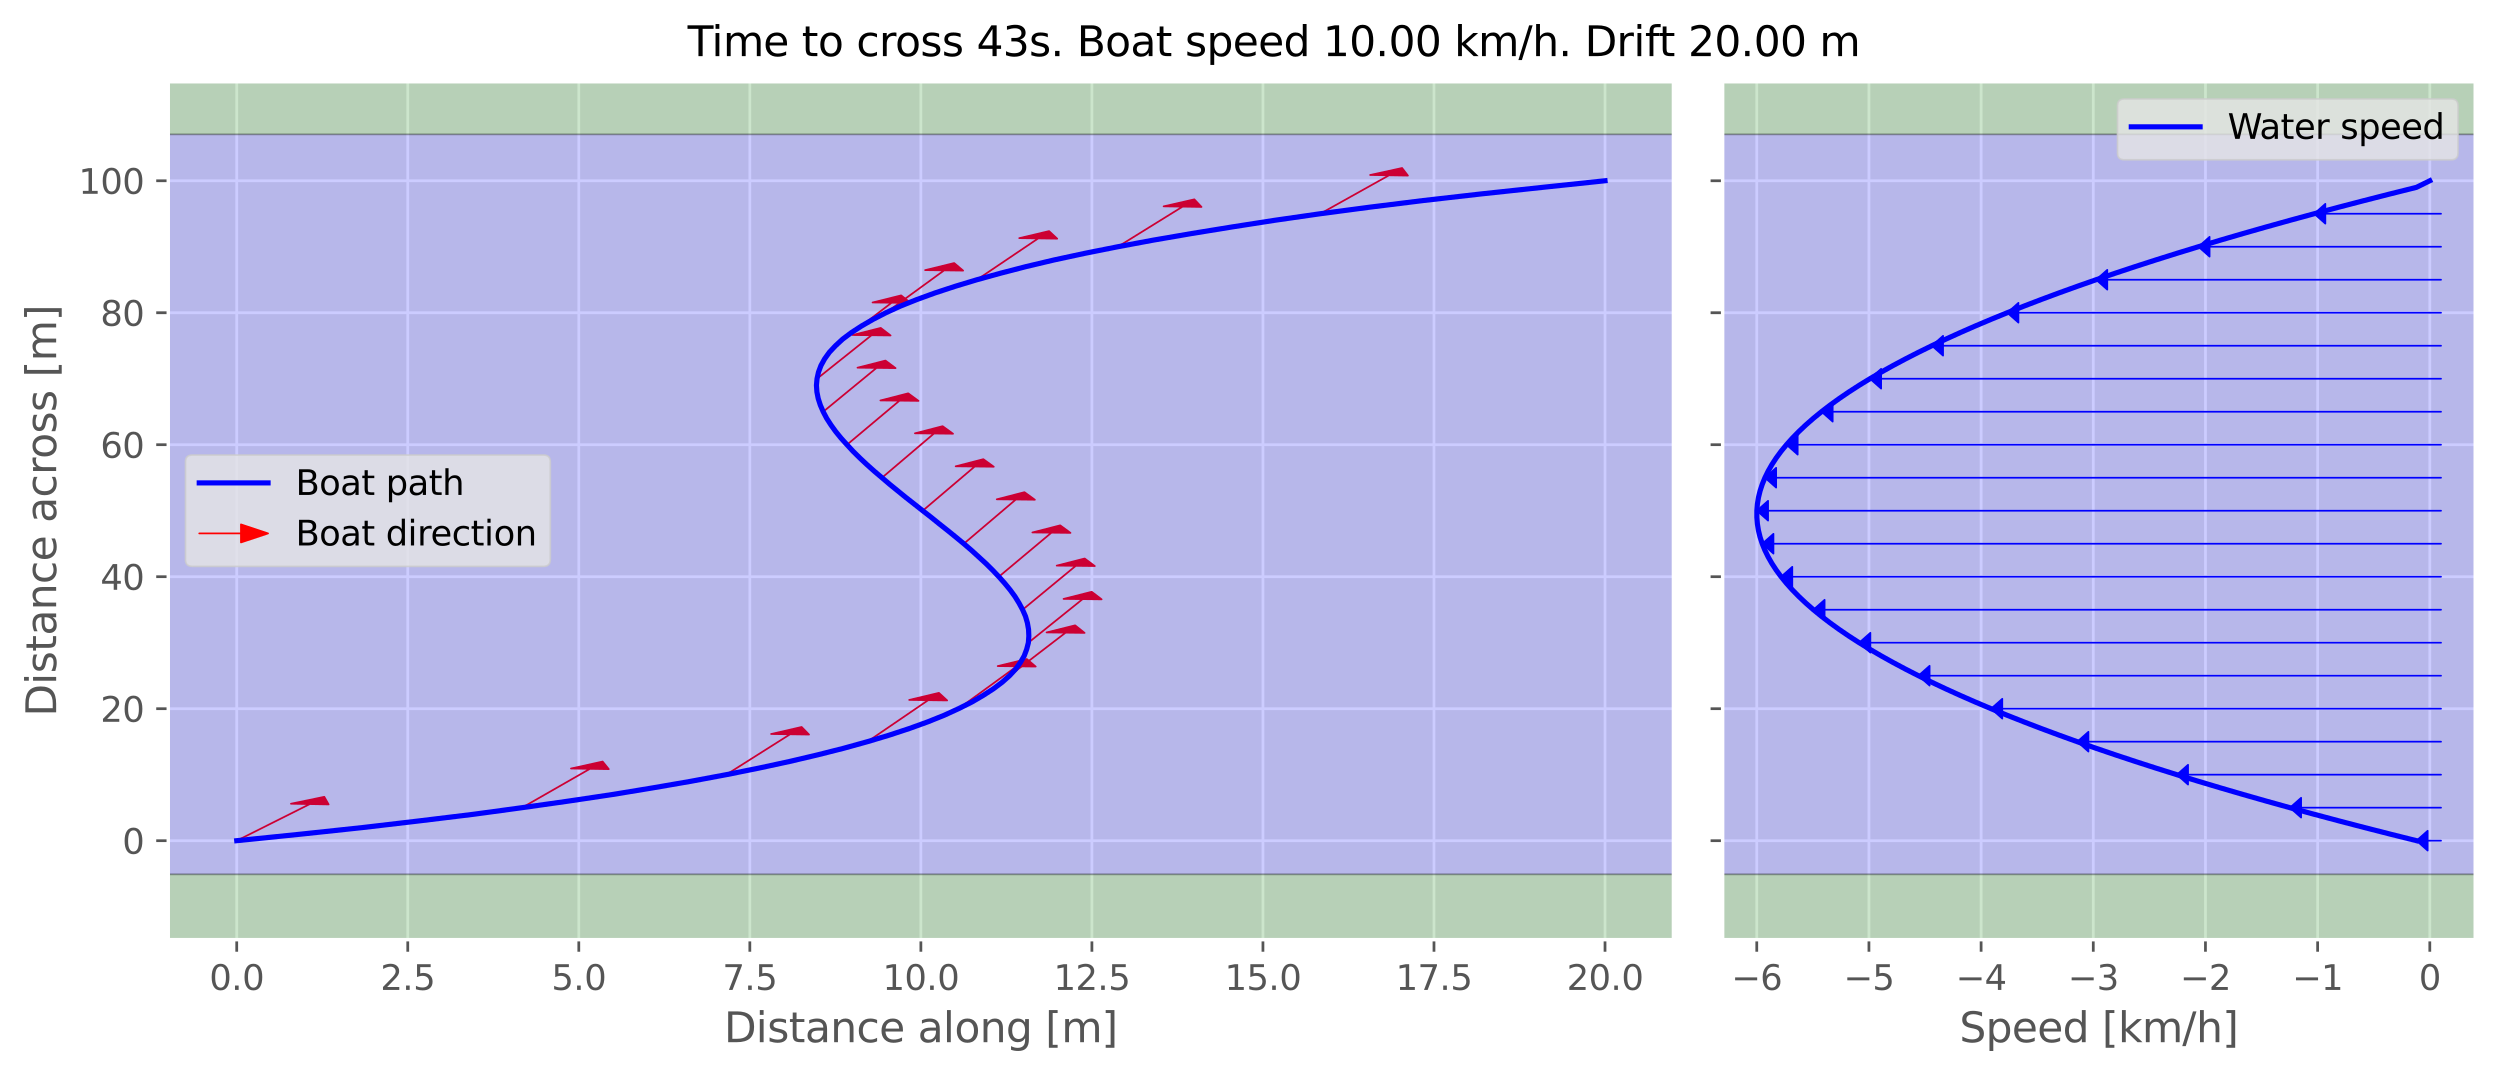 <?xml version="1.0" encoding="utf-8" standalone="no"?>
<!DOCTYPE svg PUBLIC "-//W3C//DTD SVG 1.1//EN"
  "http://www.w3.org/Graphics/SVG/1.1/DTD/svg11.dtd">
<svg xmlns:xlink="http://www.w3.org/1999/xlink" width="726.531pt" height="312.572pt" viewBox="0 0 726.531 312.572" xmlns="http://www.w3.org/2000/svg" version="1.1">
 <defs>
  <style type="text/css">*{stroke-linejoin: round; stroke-linecap: butt}</style>
 </defs>
 <g id="figure_1">
  <g id="patch_1">
   <path d="M 0 312.572 
L 726.531 312.572 
L 726.531 0 
L 0 0 
z
" style="fill: #ffffff"/>
  </g>
  <g id="axes_1">
   <g id="patch_2">
    <path d="M 48.901 273.08 
L 486.321 273.08 
L 486.321 23.76 
L 48.901 23.76 
z
" style="fill: #e5e5e5"/>
   </g>
   <g id="matplotlib.axis_1">
    <g id="xtick_1">
     <g id="line2d_1">
      <path d="M 68.794 273.08 
L 68.794 23.76 
" clip-path="url(#pb92c065b50)" style="fill: none; stroke: #ffffff; stroke-width: 0.8; stroke-linecap: square"/>
     </g>
     <g id="line2d_2">
      <defs>
       <path id="m5994987144" d="M 0 0 
L 0 3.5 
" style="stroke: #555555; stroke-width: 0.8"/>
      </defs>
      <g>
       <use xlink:href="#m5994987144" x="68.794" y="273.08" style="fill: #555555; stroke: #555555; stroke-width: 0.8"/>
      </g>
     </g>
     <g id="text_1">
      <!-- 0.0 -->
      <g style="fill: #555555" transform="translate(60.842 287.678) scale(0.1 -0.1)">
       <defs>
        <path id="DejaVuSans-30" d="M 2034 4250 
Q 1547 4250 1301 3770 
Q 1056 3291 1056 2328 
Q 1056 1369 1301 889 
Q 1547 409 2034 409 
Q 2525 409 2770 889 
Q 3016 1369 3016 2328 
Q 3016 3291 2770 3770 
Q 2525 4250 2034 4250 
z
M 2034 4750 
Q 2819 4750 3233 4129 
Q 3647 3509 3647 2328 
Q 3647 1150 3233 529 
Q 2819 -91 2034 -91 
Q 1250 -91 836 529 
Q 422 1150 422 2328 
Q 422 3509 836 4129 
Q 1250 4750 2034 4750 
z
" transform="scale(0.016)"/>
        <path id="DejaVuSans-2e" d="M 684 794 
L 1344 794 
L 1344 0 
L 684 0 
L 684 794 
z
" transform="scale(0.016)"/>
       </defs>
       <use xlink:href="#DejaVuSans-30"/>
       <use xlink:href="#DejaVuSans-2e" x="63.623"/>
       <use xlink:href="#DejaVuSans-30" x="95.41"/>
      </g>
     </g>
    </g>
    <g id="xtick_2">
     <g id="line2d_3">
      <path d="M 118.499 273.08 
L 118.499 23.76 
" clip-path="url(#pb92c065b50)" style="fill: none; stroke: #ffffff; stroke-width: 0.8; stroke-linecap: square"/>
     </g>
     <g id="line2d_4">
      <g>
       <use xlink:href="#m5994987144" x="118.499" y="273.08" style="fill: #555555; stroke: #555555; stroke-width: 0.8"/>
      </g>
     </g>
     <g id="text_2">
      <!-- 2.5 -->
      <g style="fill: #555555" transform="translate(110.548 287.678) scale(0.1 -0.1)">
       <defs>
        <path id="DejaVuSans-32" d="M 1228 531 
L 3431 531 
L 3431 0 
L 469 0 
L 469 531 
Q 828 903 1448 1529 
Q 2069 2156 2228 2338 
Q 2531 2678 2651 2914 
Q 2772 3150 2772 3378 
Q 2772 3750 2511 3984 
Q 2250 4219 1831 4219 
Q 1534 4219 1204 4116 
Q 875 4013 500 3803 
L 500 4441 
Q 881 4594 1212 4672 
Q 1544 4750 1819 4750 
Q 2544 4750 2975 4387 
Q 3406 4025 3406 3419 
Q 3406 3131 3298 2873 
Q 3191 2616 2906 2266 
Q 2828 2175 2409 1742 
Q 1991 1309 1228 531 
z
" transform="scale(0.016)"/>
        <path id="DejaVuSans-35" d="M 691 4666 
L 3169 4666 
L 3169 4134 
L 1269 4134 
L 1269 2991 
Q 1406 3038 1543 3061 
Q 1681 3084 1819 3084 
Q 2600 3084 3056 2656 
Q 3513 2228 3513 1497 
Q 3513 744 3044 326 
Q 2575 -91 1722 -91 
Q 1428 -91 1123 -41 
Q 819 9 494 109 
L 494 744 
Q 775 591 1075 516 
Q 1375 441 1709 441 
Q 2250 441 2565 725 
Q 2881 1009 2881 1497 
Q 2881 1984 2565 2268 
Q 2250 2553 1709 2553 
Q 1456 2553 1204 2497 
Q 953 2441 691 2322 
L 691 4666 
z
" transform="scale(0.016)"/>
       </defs>
       <use xlink:href="#DejaVuSans-32"/>
       <use xlink:href="#DejaVuSans-2e" x="63.623"/>
       <use xlink:href="#DejaVuSans-35" x="95.41"/>
      </g>
     </g>
    </g>
    <g id="xtick_3">
     <g id="line2d_5">
      <path d="M 168.205 273.08 
L 168.205 23.76 
" clip-path="url(#pb92c065b50)" style="fill: none; stroke: #ffffff; stroke-width: 0.8; stroke-linecap: square"/>
     </g>
     <g id="line2d_6">
      <g>
       <use xlink:href="#m5994987144" x="168.205" y="273.08" style="fill: #555555; stroke: #555555; stroke-width: 0.8"/>
      </g>
     </g>
     <g id="text_3">
      <!-- 5.0 -->
      <g style="fill: #555555" transform="translate(160.253 287.678) scale(0.1 -0.1)">
       <use xlink:href="#DejaVuSans-35"/>
       <use xlink:href="#DejaVuSans-2e" x="63.623"/>
       <use xlink:href="#DejaVuSans-30" x="95.41"/>
      </g>
     </g>
    </g>
    <g id="xtick_4">
     <g id="line2d_7">
      <path d="M 217.911 273.08 
L 217.911 23.76 
" clip-path="url(#pb92c065b50)" style="fill: none; stroke: #ffffff; stroke-width: 0.8; stroke-linecap: square"/>
     </g>
     <g id="line2d_8">
      <g>
       <use xlink:href="#m5994987144" x="217.911" y="273.08" style="fill: #555555; stroke: #555555; stroke-width: 0.8"/>
      </g>
     </g>
     <g id="text_4">
      <!-- 7.5 -->
      <g style="fill: #555555" transform="translate(209.959 287.678) scale(0.1 -0.1)">
       <defs>
        <path id="DejaVuSans-37" d="M 525 4666 
L 3525 4666 
L 3525 4397 
L 1831 0 
L 1172 0 
L 2766 4134 
L 525 4134 
L 525 4666 
z
" transform="scale(0.016)"/>
       </defs>
       <use xlink:href="#DejaVuSans-37"/>
       <use xlink:href="#DejaVuSans-2e" x="63.623"/>
       <use xlink:href="#DejaVuSans-35" x="95.41"/>
      </g>
     </g>
    </g>
    <g id="xtick_5">
     <g id="line2d_9">
      <path d="M 267.616 273.08 
L 267.616 23.76 
" clip-path="url(#pb92c065b50)" style="fill: none; stroke: #ffffff; stroke-width: 0.8; stroke-linecap: square"/>
     </g>
     <g id="line2d_10">
      <g>
       <use xlink:href="#m5994987144" x="267.616" y="273.08" style="fill: #555555; stroke: #555555; stroke-width: 0.8"/>
      </g>
     </g>
     <g id="text_5">
      <!-- 10.0 -->
      <g style="fill: #555555" transform="translate(256.483 287.678) scale(0.1 -0.1)">
       <defs>
        <path id="DejaVuSans-31" d="M 794 531 
L 1825 531 
L 1825 4091 
L 703 3866 
L 703 4441 
L 1819 4666 
L 2450 4666 
L 2450 531 
L 3481 531 
L 3481 0 
L 794 0 
L 794 531 
z
" transform="scale(0.016)"/>
       </defs>
       <use xlink:href="#DejaVuSans-31"/>
       <use xlink:href="#DejaVuSans-30" x="63.623"/>
       <use xlink:href="#DejaVuSans-2e" x="127.246"/>
       <use xlink:href="#DejaVuSans-30" x="159.033"/>
      </g>
     </g>
    </g>
    <g id="xtick_6">
     <g id="line2d_11">
      <path d="M 317.322 273.08 
L 317.322 23.76 
" clip-path="url(#pb92c065b50)" style="fill: none; stroke: #ffffff; stroke-width: 0.8; stroke-linecap: square"/>
     </g>
     <g id="line2d_12">
      <g>
       <use xlink:href="#m5994987144" x="317.322" y="273.08" style="fill: #555555; stroke: #555555; stroke-width: 0.8"/>
      </g>
     </g>
     <g id="text_6">
      <!-- 12.5 -->
      <g style="fill: #555555" transform="translate(306.189 287.678) scale(0.1 -0.1)">
       <use xlink:href="#DejaVuSans-31"/>
       <use xlink:href="#DejaVuSans-32" x="63.623"/>
       <use xlink:href="#DejaVuSans-2e" x="127.246"/>
       <use xlink:href="#DejaVuSans-35" x="159.033"/>
      </g>
     </g>
    </g>
    <g id="xtick_7">
     <g id="line2d_13">
      <path d="M 367.027 273.08 
L 367.027 23.76 
" clip-path="url(#pb92c065b50)" style="fill: none; stroke: #ffffff; stroke-width: 0.8; stroke-linecap: square"/>
     </g>
     <g id="line2d_14">
      <g>
       <use xlink:href="#m5994987144" x="367.027" y="273.08" style="fill: #555555; stroke: #555555; stroke-width: 0.8"/>
      </g>
     </g>
     <g id="text_7">
      <!-- 15.0 -->
      <g style="fill: #555555" transform="translate(355.895 287.678) scale(0.1 -0.1)">
       <use xlink:href="#DejaVuSans-31"/>
       <use xlink:href="#DejaVuSans-35" x="63.623"/>
       <use xlink:href="#DejaVuSans-2e" x="127.246"/>
       <use xlink:href="#DejaVuSans-30" x="159.033"/>
      </g>
     </g>
    </g>
    <g id="xtick_8">
     <g id="line2d_15">
      <path d="M 416.733 273.08 
L 416.733 23.76 
" clip-path="url(#pb92c065b50)" style="fill: none; stroke: #ffffff; stroke-width: 0.8; stroke-linecap: square"/>
     </g>
     <g id="line2d_16">
      <g>
       <use xlink:href="#m5994987144" x="416.733" y="273.08" style="fill: #555555; stroke: #555555; stroke-width: 0.8"/>
      </g>
     </g>
     <g id="text_8">
      <!-- 17.5 -->
      <g style="fill: #555555" transform="translate(405.6 287.678) scale(0.1 -0.1)">
       <use xlink:href="#DejaVuSans-31"/>
       <use xlink:href="#DejaVuSans-37" x="63.623"/>
       <use xlink:href="#DejaVuSans-2e" x="127.246"/>
       <use xlink:href="#DejaVuSans-35" x="159.033"/>
      </g>
     </g>
    </g>
    <g id="xtick_9">
     <g id="line2d_17">
      <path d="M 466.439 273.08 
L 466.439 23.76 
" clip-path="url(#pb92c065b50)" style="fill: none; stroke: #ffffff; stroke-width: 0.8; stroke-linecap: square"/>
     </g>
     <g id="line2d_18">
      <g>
       <use xlink:href="#m5994987144" x="466.439" y="273.08" style="fill: #555555; stroke: #555555; stroke-width: 0.8"/>
      </g>
     </g>
     <g id="text_9">
      <!-- 20.0 -->
      <g style="fill: #555555" transform="translate(455.306 287.678) scale(0.1 -0.1)">
       <use xlink:href="#DejaVuSans-32"/>
       <use xlink:href="#DejaVuSans-30" x="63.623"/>
       <use xlink:href="#DejaVuSans-2e" x="127.246"/>
       <use xlink:href="#DejaVuSans-30" x="159.033"/>
      </g>
     </g>
    </g>
    <g id="text_10">
     <!-- Distance along [m] -->
     <g style="fill: #555555" transform="translate(210.41 302.876) scale(0.12 -0.12)">
      <defs>
       <path id="DejaVuSans-44" d="M 1259 4147 
L 1259 519 
L 2022 519 
Q 2988 519 3436 956 
Q 3884 1394 3884 2338 
Q 3884 3275 3436 3711 
Q 2988 4147 2022 4147 
L 1259 4147 
z
M 628 4666 
L 1925 4666 
Q 3281 4666 3915 4102 
Q 4550 3538 4550 2338 
Q 4550 1131 3912 565 
Q 3275 0 1925 0 
L 628 0 
L 628 4666 
z
" transform="scale(0.016)"/>
       <path id="DejaVuSans-69" d="M 603 3500 
L 1178 3500 
L 1178 0 
L 603 0 
L 603 3500 
z
M 603 4863 
L 1178 4863 
L 1178 4134 
L 603 4134 
L 603 4863 
z
" transform="scale(0.016)"/>
       <path id="DejaVuSans-73" d="M 2834 3397 
L 2834 2853 
Q 2591 2978 2328 3040 
Q 2066 3103 1784 3103 
Q 1356 3103 1142 2972 
Q 928 2841 928 2578 
Q 928 2378 1081 2264 
Q 1234 2150 1697 2047 
L 1894 2003 
Q 2506 1872 2764 1633 
Q 3022 1394 3022 966 
Q 3022 478 2636 193 
Q 2250 -91 1575 -91 
Q 1294 -91 989 -36 
Q 684 19 347 128 
L 347 722 
Q 666 556 975 473 
Q 1284 391 1588 391 
Q 1994 391 2212 530 
Q 2431 669 2431 922 
Q 2431 1156 2273 1281 
Q 2116 1406 1581 1522 
L 1381 1569 
Q 847 1681 609 1914 
Q 372 2147 372 2553 
Q 372 3047 722 3315 
Q 1072 3584 1716 3584 
Q 2034 3584 2315 3537 
Q 2597 3491 2834 3397 
z
" transform="scale(0.016)"/>
       <path id="DejaVuSans-74" d="M 1172 4494 
L 1172 3500 
L 2356 3500 
L 2356 3053 
L 1172 3053 
L 1172 1153 
Q 1172 725 1289 603 
Q 1406 481 1766 481 
L 2356 481 
L 2356 0 
L 1766 0 
Q 1100 0 847 248 
Q 594 497 594 1153 
L 594 3053 
L 172 3053 
L 172 3500 
L 594 3500 
L 594 4494 
L 1172 4494 
z
" transform="scale(0.016)"/>
       <path id="DejaVuSans-61" d="M 2194 1759 
Q 1497 1759 1228 1600 
Q 959 1441 959 1056 
Q 959 750 1161 570 
Q 1363 391 1709 391 
Q 2188 391 2477 730 
Q 2766 1069 2766 1631 
L 2766 1759 
L 2194 1759 
z
M 3341 1997 
L 3341 0 
L 2766 0 
L 2766 531 
Q 2569 213 2275 61 
Q 1981 -91 1556 -91 
Q 1019 -91 701 211 
Q 384 513 384 1019 
Q 384 1609 779 1909 
Q 1175 2209 1959 2209 
L 2766 2209 
L 2766 2266 
Q 2766 2663 2505 2880 
Q 2244 3097 1772 3097 
Q 1472 3097 1187 3025 
Q 903 2953 641 2809 
L 641 3341 
Q 956 3463 1253 3523 
Q 1550 3584 1831 3584 
Q 2591 3584 2966 3190 
Q 3341 2797 3341 1997 
z
" transform="scale(0.016)"/>
       <path id="DejaVuSans-6e" d="M 3513 2113 
L 3513 0 
L 2938 0 
L 2938 2094 
Q 2938 2591 2744 2837 
Q 2550 3084 2163 3084 
Q 1697 3084 1428 2787 
Q 1159 2491 1159 1978 
L 1159 0 
L 581 0 
L 581 3500 
L 1159 3500 
L 1159 2956 
Q 1366 3272 1645 3428 
Q 1925 3584 2291 3584 
Q 2894 3584 3203 3211 
Q 3513 2838 3513 2113 
z
" transform="scale(0.016)"/>
       <path id="DejaVuSans-63" d="M 3122 3366 
L 3122 2828 
Q 2878 2963 2633 3030 
Q 2388 3097 2138 3097 
Q 1578 3097 1268 2742 
Q 959 2388 959 1747 
Q 959 1106 1268 751 
Q 1578 397 2138 397 
Q 2388 397 2633 464 
Q 2878 531 3122 666 
L 3122 134 
Q 2881 22 2623 -34 
Q 2366 -91 2075 -91 
Q 1284 -91 818 406 
Q 353 903 353 1747 
Q 353 2603 823 3093 
Q 1294 3584 2113 3584 
Q 2378 3584 2631 3529 
Q 2884 3475 3122 3366 
z
" transform="scale(0.016)"/>
       <path id="DejaVuSans-65" d="M 3597 1894 
L 3597 1613 
L 953 1613 
Q 991 1019 1311 708 
Q 1631 397 2203 397 
Q 2534 397 2845 478 
Q 3156 559 3463 722 
L 3463 178 
Q 3153 47 2828 -22 
Q 2503 -91 2169 -91 
Q 1331 -91 842 396 
Q 353 884 353 1716 
Q 353 2575 817 3079 
Q 1281 3584 2069 3584 
Q 2775 3584 3186 3129 
Q 3597 2675 3597 1894 
z
M 3022 2063 
Q 3016 2534 2758 2815 
Q 2500 3097 2075 3097 
Q 1594 3097 1305 2825 
Q 1016 2553 972 2059 
L 3022 2063 
z
" transform="scale(0.016)"/>
       <path id="DejaVuSans-20" transform="scale(0.016)"/>
       <path id="DejaVuSans-6c" d="M 603 4863 
L 1178 4863 
L 1178 0 
L 603 0 
L 603 4863 
z
" transform="scale(0.016)"/>
       <path id="DejaVuSans-6f" d="M 1959 3097 
Q 1497 3097 1228 2736 
Q 959 2375 959 1747 
Q 959 1119 1226 758 
Q 1494 397 1959 397 
Q 2419 397 2687 759 
Q 2956 1122 2956 1747 
Q 2956 2369 2687 2733 
Q 2419 3097 1959 3097 
z
M 1959 3584 
Q 2709 3584 3137 3096 
Q 3566 2609 3566 1747 
Q 3566 888 3137 398 
Q 2709 -91 1959 -91 
Q 1206 -91 779 398 
Q 353 888 353 1747 
Q 353 2609 779 3096 
Q 1206 3584 1959 3584 
z
" transform="scale(0.016)"/>
       <path id="DejaVuSans-67" d="M 2906 1791 
Q 2906 2416 2648 2759 
Q 2391 3103 1925 3103 
Q 1463 3103 1205 2759 
Q 947 2416 947 1791 
Q 947 1169 1205 825 
Q 1463 481 1925 481 
Q 2391 481 2648 825 
Q 2906 1169 2906 1791 
z
M 3481 434 
Q 3481 -459 3084 -895 
Q 2688 -1331 1869 -1331 
Q 1566 -1331 1297 -1286 
Q 1028 -1241 775 -1147 
L 775 -588 
Q 1028 -725 1275 -790 
Q 1522 -856 1778 -856 
Q 2344 -856 2625 -561 
Q 2906 -266 2906 331 
L 2906 616 
Q 2728 306 2450 153 
Q 2172 0 1784 0 
Q 1141 0 747 490 
Q 353 981 353 1791 
Q 353 2603 747 3093 
Q 1141 3584 1784 3584 
Q 2172 3584 2450 3431 
Q 2728 3278 2906 2969 
L 2906 3500 
L 3481 3500 
L 3481 434 
z
" transform="scale(0.016)"/>
       <path id="DejaVuSans-5b" d="M 550 4863 
L 1875 4863 
L 1875 4416 
L 1125 4416 
L 1125 -397 
L 1875 -397 
L 1875 -844 
L 550 -844 
L 550 4863 
z
" transform="scale(0.016)"/>
       <path id="DejaVuSans-6d" d="M 3328 2828 
Q 3544 3216 3844 3400 
Q 4144 3584 4550 3584 
Q 5097 3584 5394 3201 
Q 5691 2819 5691 2113 
L 5691 0 
L 5113 0 
L 5113 2094 
Q 5113 2597 4934 2840 
Q 4756 3084 4391 3084 
Q 3944 3084 3684 2787 
Q 3425 2491 3425 1978 
L 3425 0 
L 2847 0 
L 2847 2094 
Q 2847 2600 2669 2842 
Q 2491 3084 2119 3084 
Q 1678 3084 1418 2786 
Q 1159 2488 1159 1978 
L 1159 0 
L 581 0 
L 581 3500 
L 1159 3500 
L 1159 2956 
Q 1356 3278 1631 3431 
Q 1906 3584 2284 3584 
Q 2666 3584 2933 3390 
Q 3200 3197 3328 2828 
z
" transform="scale(0.016)"/>
       <path id="DejaVuSans-5d" d="M 1947 4863 
L 1947 -844 
L 622 -844 
L 622 -397 
L 1369 -397 
L 1369 4416 
L 622 4416 
L 622 4863 
L 1947 4863 
z
" transform="scale(0.016)"/>
      </defs>
      <use xlink:href="#DejaVuSans-44"/>
      <use xlink:href="#DejaVuSans-69" x="77.002"/>
      <use xlink:href="#DejaVuSans-73" x="104.785"/>
      <use xlink:href="#DejaVuSans-74" x="156.885"/>
      <use xlink:href="#DejaVuSans-61" x="196.094"/>
      <use xlink:href="#DejaVuSans-6e" x="257.373"/>
      <use xlink:href="#DejaVuSans-63" x="320.752"/>
      <use xlink:href="#DejaVuSans-65" x="375.732"/>
      <use xlink:href="#DejaVuSans-20" x="437.256"/>
      <use xlink:href="#DejaVuSans-61" x="469.043"/>
      <use xlink:href="#DejaVuSans-6c" x="530.322"/>
      <use xlink:href="#DejaVuSans-6f" x="558.105"/>
      <use xlink:href="#DejaVuSans-6e" x="619.287"/>
      <use xlink:href="#DejaVuSans-67" x="682.666"/>
      <use xlink:href="#DejaVuSans-20" x="746.143"/>
      <use xlink:href="#DejaVuSans-5b" x="777.93"/>
      <use xlink:href="#DejaVuSans-6d" x="816.943"/>
      <use xlink:href="#DejaVuSans-5d" x="914.355"/>
     </g>
    </g>
   </g>
   <g id="matplotlib.axis_2">
    <g id="ytick_1">
     <g id="line2d_19">
      <path d="M 48.901 244.312 
L 486.321 244.312 
" clip-path="url(#pb92c065b50)" style="fill: none; stroke: #ffffff; stroke-width: 0.8; stroke-linecap: square"/>
     </g>
     <g id="line2d_20">
      <defs>
       <path id="m941708a539" d="M 0 0 
L -3.5 0 
" style="stroke: #555555; stroke-width: 0.8"/>
      </defs>
      <g>
       <use xlink:href="#m941708a539" x="48.901" y="244.312" style="fill: #555555; stroke: #555555; stroke-width: 0.8"/>
      </g>
     </g>
     <g id="text_11">
      <!-- 0 -->
      <g style="fill: #555555" transform="translate(35.539 248.112) scale(0.1 -0.1)">
       <use xlink:href="#DejaVuSans-30"/>
      </g>
     </g>
    </g>
    <g id="ytick_2">
     <g id="line2d_21">
      <path d="M 48.901 205.955 
L 486.321 205.955 
" clip-path="url(#pb92c065b50)" style="fill: none; stroke: #ffffff; stroke-width: 0.8; stroke-linecap: square"/>
     </g>
     <g id="line2d_22">
      <g>
       <use xlink:href="#m941708a539" x="48.901" y="205.955" style="fill: #555555; stroke: #555555; stroke-width: 0.8"/>
      </g>
     </g>
     <g id="text_12">
      <!-- 20 -->
      <g style="fill: #555555" transform="translate(29.176 209.755) scale(0.1 -0.1)">
       <use xlink:href="#DejaVuSans-32"/>
       <use xlink:href="#DejaVuSans-30" x="63.623"/>
      </g>
     </g>
    </g>
    <g id="ytick_3">
     <g id="line2d_23">
      <path d="M 48.901 167.598 
L 486.321 167.598 
" clip-path="url(#pb92c065b50)" style="fill: none; stroke: #ffffff; stroke-width: 0.8; stroke-linecap: square"/>
     </g>
     <g id="line2d_24">
      <g>
       <use xlink:href="#m941708a539" x="48.901" y="167.598" style="fill: #555555; stroke: #555555; stroke-width: 0.8"/>
      </g>
     </g>
     <g id="text_13">
      <!-- 40 -->
      <g style="fill: #555555" transform="translate(29.176 171.398) scale(0.1 -0.1)">
       <defs>
        <path id="DejaVuSans-34" d="M 2419 4116 
L 825 1625 
L 2419 1625 
L 2419 4116 
z
M 2253 4666 
L 3047 4666 
L 3047 1625 
L 3713 1625 
L 3713 1100 
L 3047 1100 
L 3047 0 
L 2419 0 
L 2419 1100 
L 313 1100 
L 313 1709 
L 2253 4666 
z
" transform="scale(0.016)"/>
       </defs>
       <use xlink:href="#DejaVuSans-34"/>
       <use xlink:href="#DejaVuSans-30" x="63.623"/>
      </g>
     </g>
    </g>
    <g id="ytick_4">
     <g id="line2d_25">
      <path d="M 48.901 129.242 
L 486.321 129.242 
" clip-path="url(#pb92c065b50)" style="fill: none; stroke: #ffffff; stroke-width: 0.8; stroke-linecap: square"/>
     </g>
     <g id="line2d_26">
      <g>
       <use xlink:href="#m941708a539" x="48.901" y="129.242" style="fill: #555555; stroke: #555555; stroke-width: 0.8"/>
      </g>
     </g>
     <g id="text_14">
      <!-- 60 -->
      <g style="fill: #555555" transform="translate(29.176 133.041) scale(0.1 -0.1)">
       <defs>
        <path id="DejaVuSans-36" d="M 2113 2584 
Q 1688 2584 1439 2293 
Q 1191 2003 1191 1497 
Q 1191 994 1439 701 
Q 1688 409 2113 409 
Q 2538 409 2786 701 
Q 3034 994 3034 1497 
Q 3034 2003 2786 2293 
Q 2538 2584 2113 2584 
z
M 3366 4563 
L 3366 3988 
Q 3128 4100 2886 4159 
Q 2644 4219 2406 4219 
Q 1781 4219 1451 3797 
Q 1122 3375 1075 2522 
Q 1259 2794 1537 2939 
Q 1816 3084 2150 3084 
Q 2853 3084 3261 2657 
Q 3669 2231 3669 1497 
Q 3669 778 3244 343 
Q 2819 -91 2113 -91 
Q 1303 -91 875 529 
Q 447 1150 447 2328 
Q 447 3434 972 4092 
Q 1497 4750 2381 4750 
Q 2619 4750 2861 4703 
Q 3103 4656 3366 4563 
z
" transform="scale(0.016)"/>
       </defs>
       <use xlink:href="#DejaVuSans-36"/>
       <use xlink:href="#DejaVuSans-30" x="63.623"/>
      </g>
     </g>
    </g>
    <g id="ytick_5">
     <g id="line2d_27">
      <path d="M 48.901 90.885 
L 486.321 90.885 
" clip-path="url(#pb92c065b50)" style="fill: none; stroke: #ffffff; stroke-width: 0.8; stroke-linecap: square"/>
     </g>
     <g id="line2d_28">
      <g>
       <use xlink:href="#m941708a539" x="48.901" y="90.885" style="fill: #555555; stroke: #555555; stroke-width: 0.8"/>
      </g>
     </g>
     <g id="text_15">
      <!-- 80 -->
      <g style="fill: #555555" transform="translate(29.176 94.684) scale(0.1 -0.1)">
       <defs>
        <path id="DejaVuSans-38" d="M 2034 2216 
Q 1584 2216 1326 1975 
Q 1069 1734 1069 1313 
Q 1069 891 1326 650 
Q 1584 409 2034 409 
Q 2484 409 2743 651 
Q 3003 894 3003 1313 
Q 3003 1734 2745 1975 
Q 2488 2216 2034 2216 
z
M 1403 2484 
Q 997 2584 770 2862 
Q 544 3141 544 3541 
Q 544 4100 942 4425 
Q 1341 4750 2034 4750 
Q 2731 4750 3128 4425 
Q 3525 4100 3525 3541 
Q 3525 3141 3298 2862 
Q 3072 2584 2669 2484 
Q 3125 2378 3379 2068 
Q 3634 1759 3634 1313 
Q 3634 634 3220 271 
Q 2806 -91 2034 -91 
Q 1263 -91 848 271 
Q 434 634 434 1313 
Q 434 1759 690 2068 
Q 947 2378 1403 2484 
z
M 1172 3481 
Q 1172 3119 1398 2916 
Q 1625 2713 2034 2713 
Q 2441 2713 2670 2916 
Q 2900 3119 2900 3481 
Q 2900 3844 2670 4047 
Q 2441 4250 2034 4250 
Q 1625 4250 1398 4047 
Q 1172 3844 1172 3481 
z
" transform="scale(0.016)"/>
       </defs>
       <use xlink:href="#DejaVuSans-38"/>
       <use xlink:href="#DejaVuSans-30" x="63.623"/>
      </g>
     </g>
    </g>
    <g id="ytick_6">
     <g id="line2d_29">
      <path d="M 48.901 52.528 
L 486.321 52.528 
" clip-path="url(#pb92c065b50)" style="fill: none; stroke: #ffffff; stroke-width: 0.8; stroke-linecap: square"/>
     </g>
     <g id="line2d_30">
      <g>
       <use xlink:href="#m941708a539" x="48.901" y="52.528" style="fill: #555555; stroke: #555555; stroke-width: 0.8"/>
      </g>
     </g>
     <g id="text_16">
      <!-- 100 -->
      <g style="fill: #555555" transform="translate(22.814 56.327) scale(0.1 -0.1)">
       <use xlink:href="#DejaVuSans-31"/>
       <use xlink:href="#DejaVuSans-30" x="63.623"/>
       <use xlink:href="#DejaVuSans-30" x="127.246"/>
      </g>
     </g>
    </g>
    <g id="text_17">
     <!-- Distance across [m] -->
     <g style="fill: #555555" transform="translate(16.318 208.225) rotate(-90) scale(0.12 -0.12)">
      <defs>
       <path id="DejaVuSans-72" d="M 2631 2963 
Q 2534 3019 2420 3045 
Q 2306 3072 2169 3072 
Q 1681 3072 1420 2755 
Q 1159 2438 1159 1844 
L 1159 0 
L 581 0 
L 581 3500 
L 1159 3500 
L 1159 2956 
Q 1341 3275 1631 3429 
Q 1922 3584 2338 3584 
Q 2397 3584 2469 3576 
Q 2541 3569 2628 3553 
L 2631 2963 
z
" transform="scale(0.016)"/>
      </defs>
      <use xlink:href="#DejaVuSans-44"/>
      <use xlink:href="#DejaVuSans-69" x="77.002"/>
      <use xlink:href="#DejaVuSans-73" x="104.785"/>
      <use xlink:href="#DejaVuSans-74" x="156.885"/>
      <use xlink:href="#DejaVuSans-61" x="196.094"/>
      <use xlink:href="#DejaVuSans-6e" x="257.373"/>
      <use xlink:href="#DejaVuSans-63" x="320.752"/>
      <use xlink:href="#DejaVuSans-65" x="375.732"/>
      <use xlink:href="#DejaVuSans-20" x="437.256"/>
      <use xlink:href="#DejaVuSans-61" x="469.043"/>
      <use xlink:href="#DejaVuSans-63" x="530.322"/>
      <use xlink:href="#DejaVuSans-72" x="585.303"/>
      <use xlink:href="#DejaVuSans-6f" x="624.166"/>
      <use xlink:href="#DejaVuSans-73" x="685.348"/>
      <use xlink:href="#DejaVuSans-73" x="737.447"/>
      <use xlink:href="#DejaVuSans-20" x="789.547"/>
      <use xlink:href="#DejaVuSans-5b" x="821.334"/>
      <use xlink:href="#DejaVuSans-6d" x="860.348"/>
      <use xlink:href="#DejaVuSans-5d" x="957.76"/>
     </g>
    </g>
   </g>
   <g id="patch_3">
    <path d="M 94.248 231.562 
L 95.506 233.776 
L 90.04 233.675 
L 68.804 244.312 
L 68.784 244.312 
L 90.021 233.674 
L 84.555 233.573 
z
" clip-path="url(#pb92c065b50)" style="fill: #ff0000; stroke: #ff0000; stroke-width: 0.5; stroke-linejoin: miter"/>
   </g>
   <g id="patch_4">
    <path d="M 175.136 221.31 
L 176.927 223.521 
L 171.439 223.432 
L 151.705 234.723 
L 151.685 234.723 
L 171.419 223.432 
L 165.93 223.342 
z
" clip-path="url(#pb92c065b50)" style="fill: #ff0000; stroke: #ff0000; stroke-width: 0.5; stroke-linejoin: miter"/>
   </g>
   <g id="patch_5">
    <path d="M 232.966 211.265 
L 235.114 213.473 
L 229.612 213.392 
L 211.043 225.134 
L 211.023 225.134 
L 229.592 213.392 
L 224.09 213.311 
z
" clip-path="url(#pb92c065b50)" style="fill: #ff0000; stroke: #ff0000; stroke-width: 0.5; stroke-linejoin: miter"/>
   </g>
   <g id="patch_6">
    <path d="M 272.857 201.352 
L 275.259 203.557 
L 269.748 203.482 
L 252.085 215.545 
L 252.065 215.544 
L 269.728 203.482 
L 264.217 203.407 
z
" clip-path="url(#pb92c065b50)" style="fill: #ff0000; stroke: #ff0000; stroke-width: 0.5; stroke-linejoin: miter"/>
   </g>
   <g id="patch_7">
    <path d="M 298.396 191.512 
L 300.994 193.715 
L 295.476 193.645 
L 278.565 205.956 
L 278.545 205.955 
L 295.456 193.645 
L 289.939 193.574 
z
" clip-path="url(#pb92c065b50)" style="fill: #ff0000; stroke: #ff0000; stroke-width: 0.5; stroke-linejoin: miter"/>
   </g>
   <g id="patch_8">
    <path d="M 312.449 181.726 
L 315.201 183.928 
L 309.679 183.861 
L 293.393 196.366 
L 293.374 196.366 
L 309.659 183.861 
L 304.136 183.794 
z
" clip-path="url(#pb92c065b50)" style="fill: #ff0000; stroke: #ff0000; stroke-width: 0.5; stroke-linejoin: miter"/>
   </g>
   <g id="patch_9">
    <path d="M 317.269 171.978 
L 320.148 174.178 
L 314.621 174.114 
L 298.867 186.777 
L 298.848 186.777 
L 314.601 174.114 
L 309.075 174.05 
z
" clip-path="url(#pb92c065b50)" style="fill: #ff0000; stroke: #ff0000; stroke-width: 0.5; stroke-linejoin: miter"/>
   </g>
   <g id="patch_10">
    <path d="M 315.219 162.302 
L 318.167 164.501 
L 312.639 164.439 
L 297.188 177.188 
L 297.168 177.188 
L 312.619 164.439 
L 307.091 164.376 
z
" clip-path="url(#pb92c065b50)" style="fill: #ff0000; stroke: #ff0000; stroke-width: 0.5; stroke-linejoin: miter"/>
   </g>
   <g id="patch_11">
    <path d="M 308.111 152.666 
L 311.097 154.864 
L 305.568 154.803 
L 290.283 167.599 
L 290.263 167.598 
L 305.548 154.803 
L 300.019 154.741 
z
" clip-path="url(#pb92c065b50)" style="fill: #ff0000; stroke: #ff0000; stroke-width: 0.5; stroke-linejoin: miter"/>
   </g>
   <g id="patch_12">
    <path d="M 297.723 143.029 
L 300.747 145.227 
L 295.217 145.166 
L 280.103 158.009 
L 280.083 158.009 
L 295.197 145.166 
L 289.667 145.106 
z
" clip-path="url(#pb92c065b50)" style="fill: #ff0000; stroke: #ff0000; stroke-width: 0.5; stroke-linejoin: miter"/>
   </g>
   <g id="patch_13">
    <path d="M 285.779 133.439 
L 288.804 135.638 
L 283.273 135.577 
L 268.16 148.42 
L 268.141 148.42 
L 283.254 135.577 
L 277.723 135.516 
z
" clip-path="url(#pb92c065b50)" style="fill: #ff0000; stroke: #ff0000; stroke-width: 0.5; stroke-linejoin: miter"/>
   </g>
   <g id="patch_14">
    <path d="M 273.941 123.85 
L 276.966 126.048 
L 271.435 125.988 
L 256.322 138.831 
L 256.303 138.831 
L 271.415 125.987 
L 265.885 125.927 
z
" clip-path="url(#pb92c065b50)" style="fill: #ff0000; stroke: #ff0000; stroke-width: 0.5; stroke-linejoin: miter"/>
   </g>
   <g id="patch_15">
    <path d="M 263.942 114.299 
L 266.935 116.498 
L 261.406 116.437 
L 246.153 129.242 
L 246.133 129.241 
L 261.386 116.437 
L 255.856 116.375 
z
" clip-path="url(#pb92c065b50)" style="fill: #ff0000; stroke: #ff0000; stroke-width: 0.5; stroke-linejoin: miter"/>
   </g>
   <g id="patch_16">
    <path d="M 257.33 104.78 
L 260.268 106.98 
L 254.74 106.917 
L 239.24 119.652 
L 239.22 119.652 
L 254.72 106.917 
L 249.192 106.854 
z
" clip-path="url(#pb92c065b50)" style="fill: #ff0000; stroke: #ff0000; stroke-width: 0.5; stroke-linejoin: miter"/>
   </g>
   <g id="patch_17">
    <path d="M 255.956 95.29 
L 258.815 97.49 
L 253.289 97.426 
L 237.449 110.063 
L 237.429 110.063 
L 253.269 97.425 
L 247.744 97.361 
z
" clip-path="url(#pb92c065b50)" style="fill: #ff0000; stroke: #ff0000; stroke-width: 0.5; stroke-linejoin: miter"/>
   </g>
   <g id="patch_18">
    <path d="M 261.891 85.839 
L 264.64 88.041 
L 259.117 87.974 
L 242.815 100.474 
L 242.795 100.474 
L 259.098 87.973 
L 253.575 87.906 
z
" clip-path="url(#pb92c065b50)" style="fill: #ff0000; stroke: #ff0000; stroke-width: 0.5; stroke-linejoin: miter"/>
   </g>
   <g id="patch_19">
    <path d="M 277.301 76.44 
L 279.9 78.643 
L 274.383 78.572 
L 257.476 90.885 
L 257.457 90.884 
L 274.363 78.572 
L 268.845 78.502 
z
" clip-path="url(#pb92c065b50)" style="fill: #ff0000; stroke: #ff0000; stroke-width: 0.5; stroke-linejoin: miter"/>
   </g>
   <g id="patch_20">
    <path d="M 304.874 67.155 
L 307.236 69.361 
L 301.726 69.284 
L 283.913 81.296 
L 283.893 81.295 
L 301.706 69.284 
L 296.196 69.208 
z
" clip-path="url(#pb92c065b50)" style="fill: #ff0000; stroke: #ff0000; stroke-width: 0.5; stroke-linejoin: miter"/>
   </g>
   <g id="patch_21">
    <path d="M 347.096 57.928 
L 349.174 60.137 
L 343.674 60.054 
L 324.864 71.706 
L 324.844 71.706 
L 343.655 60.054 
L 338.155 59.971 
z
" clip-path="url(#pb92c065b50)" style="fill: #ff0000; stroke: #ff0000; stroke-width: 0.5; stroke-linejoin: miter"/>
   </g>
   <g id="patch_22">
    <path d="M 407.465 48.821 
L 409.163 51.032 
L 403.678 50.941 
L 383.665 62.117 
L 383.646 62.117 
L 403.659 50.94 
L 398.174 50.849 
z
" clip-path="url(#pb92c065b50)" style="fill: #ff0000; stroke: #ff0000; stroke-width: 0.5; stroke-linejoin: miter"/>
   </g>
   <g id="patch_23">
    <path d="M 48.901 254.087 
L 486.321 254.087 
L 486.321 39.046 
L 48.901 39.046 
z
" clip-path="url(#pb92c065b50)" style="fill: #0000ff; opacity: 0.2; stroke: #000000; stroke-width: 0.5; stroke-linejoin: miter"/>
   </g>
   <g id="patch_24">
    <path d="M 48.901 254.087 
L 486.321 254.087 
L 486.321 282.855 
L 48.901 282.855 
z
" clip-path="url(#pb92c065b50)" style="fill: #008000; opacity: 0.2; stroke: #000000; stroke-width: 0.5; stroke-linejoin: miter"/>
   </g>
   <g id="patch_25">
    <path d="M 48.901 39.046 
L 486.321 39.046 
L 486.321 10.278 
L 48.901 10.278 
z
" clip-path="url(#pb92c065b50)" style="fill: #008000; opacity: 0.2; stroke: #000000; stroke-width: 0.5; stroke-linejoin: miter"/>
   </g>
   <g id="line2d_31">
    <path d="M 68.794 244.312 
L 87.608 242.394 
L 105.531 240.477 
L 121.862 238.559 
L 137.597 236.641 
L 151.695 234.723 
L 165.211 232.805 
L 178.031 230.887 
L 189.676 228.97 
L 200.772 227.052 
L 211.033 225.134 
L 220.559 223.216 
L 229.429 221.298 
L 237.574 219.38 
L 245.16 217.462 
L 252.075 215.545 
L 258.465 213.627 
L 264.29 211.709 
L 269.589 209.791 
L 274.372 207.873 
L 278.555 205.955 
L 282.399 204.038 
L 285.69 202.12 
L 288.661 200.202 
L 291.224 198.284 
L 293.383 196.366 
L 295.167 194.448 
L 296.537 192.53 
L 297.644 190.613 
L 298.364 188.695 
L 298.857 186.777 
L 298.992 184.859 
L 298.912 182.941 
L 298.573 181.023 
L 298.019 179.106 
L 297.178 177.188 
L 296.144 175.27 
L 294.962 173.352 
L 293.559 171.434 
L 291.986 169.516 
L 290.273 167.598 
L 288.457 165.681 
L 286.518 163.763 
L 284.424 161.845 
L 282.323 159.927 
L 280.093 158.009 
L 277.773 156.091 
L 275.41 154.174 
L 272.982 152.256 
L 270.616 150.338 
L 268.15 148.42 
L 265.72 146.502 
L 263.274 144.584 
L 260.918 142.666 
L 258.56 140.749 
L 256.312 138.831 
L 254.046 136.913 
L 251.904 134.995 
L 249.86 133.077 
L 247.916 131.159 
L 246.143 129.242 
L 244.415 127.324 
L 242.851 125.406 
L 241.474 123.488 
L 240.237 121.57 
L 239.23 119.652 
L 238.398 117.734 
L 237.78 115.817 
L 237.401 113.899 
L 237.269 111.981 
L 237.439 110.063 
L 237.862 108.145 
L 238.581 106.227 
L 239.637 104.31 
L 241.01 102.392 
L 242.805 100.474 
L 244.884 98.556 
L 247.448 96.638 
L 250.401 94.72 
L 253.735 92.802 
L 257.467 90.885 
L 261.65 88.967 
L 266.453 87.049 
L 271.72 85.131 
L 277.561 83.213 
L 283.903 81.295 
L 290.851 79.378 
L 298.249 77.46 
L 306.335 75.542 
L 315.244 73.624 
L 324.854 71.706 
L 335.136 69.788 
L 346.273 67.87 
L 358.053 65.953 
L 370.342 64.035 
L 383.656 62.117 
L 398.118 60.199 
L 413.574 58.281 
L 430.383 56.363 
L 448.281 54.446 
L 466.439 52.528 
" clip-path="url(#pb92c065b50)" style="fill: none; stroke: #0000ff; stroke-width: 1.5; stroke-linecap: square"/>
   </g>
   <g id="patch_26">
    <path d="M 48.901 273.08 
L 48.901 23.76 
" style="fill: none; stroke: #ffffff; stroke-linejoin: miter; stroke-linecap: square"/>
   </g>
   <g id="patch_27">
    <path d="M 486.321 273.08 
L 486.321 23.76 
" style="fill: none; stroke: #ffffff; stroke-linejoin: miter; stroke-linecap: square"/>
   </g>
   <g id="patch_28">
    <path d="M 48.901 273.08 
L 486.321 273.08 
" style="fill: none; stroke: #ffffff; stroke-linejoin: miter; stroke-linecap: square"/>
   </g>
   <g id="patch_29">
    <path d="M 48.901 23.76 
L 486.321 23.76 
" style="fill: none; stroke: #ffffff; stroke-linejoin: miter; stroke-linecap: square"/>
   </g>
   <g id="legend_1">
    <g id="patch_30">
     <path d="M 55.901 164.598 
L 157.926 164.598 
Q 159.926 164.598 159.926 162.598 
L 159.926 134.242 
Q 159.926 132.242 157.926 132.242 
L 55.901 132.242 
Q 53.901 132.242 53.901 134.242 
L 53.901 162.598 
Q 53.901 164.598 55.901 164.598 
z
" style="fill: #e5e5e5; opacity: 0.8; stroke: #cccccc; stroke-width: 0.5; stroke-linejoin: miter"/>
    </g>
    <g id="line2d_32">
     <path d="M 57.901 140.34 
L 67.901 140.34 
L 77.901 140.34 
" style="fill: none; stroke: #0000ff; stroke-width: 1.5; stroke-linecap: square"/>
    </g>
    <g id="text_18">
     <!-- Boat path -->
     <g transform="translate(85.901 143.84) scale(0.1 -0.1)">
      <defs>
       <path id="DejaVuSans-42" d="M 1259 2228 
L 1259 519 
L 2272 519 
Q 2781 519 3026 730 
Q 3272 941 3272 1375 
Q 3272 1813 3026 2020 
Q 2781 2228 2272 2228 
L 1259 2228 
z
M 1259 4147 
L 1259 2741 
L 2194 2741 
Q 2656 2741 2882 2914 
Q 3109 3088 3109 3444 
Q 3109 3797 2882 3972 
Q 2656 4147 2194 4147 
L 1259 4147 
z
M 628 4666 
L 2241 4666 
Q 2963 4666 3353 4366 
Q 3744 4066 3744 3513 
Q 3744 3084 3544 2831 
Q 3344 2578 2956 2516 
Q 3422 2416 3680 2098 
Q 3938 1781 3938 1306 
Q 3938 681 3513 340 
Q 3088 0 2303 0 
L 628 0 
L 628 4666 
z
" transform="scale(0.016)"/>
       <path id="DejaVuSans-70" d="M 1159 525 
L 1159 -1331 
L 581 -1331 
L 581 3500 
L 1159 3500 
L 1159 2969 
Q 1341 3281 1617 3432 
Q 1894 3584 2278 3584 
Q 2916 3584 3314 3078 
Q 3713 2572 3713 1747 
Q 3713 922 3314 415 
Q 2916 -91 2278 -91 
Q 1894 -91 1617 61 
Q 1341 213 1159 525 
z
M 3116 1747 
Q 3116 2381 2855 2742 
Q 2594 3103 2138 3103 
Q 1681 3103 1420 2742 
Q 1159 2381 1159 1747 
Q 1159 1113 1420 752 
Q 1681 391 2138 391 
Q 2594 391 2855 752 
Q 3116 1113 3116 1747 
z
" transform="scale(0.016)"/>
       <path id="DejaVuSans-68" d="M 3513 2113 
L 3513 0 
L 2938 0 
L 2938 2094 
Q 2938 2591 2744 2837 
Q 2550 3084 2163 3084 
Q 1697 3084 1428 2787 
Q 1159 2491 1159 1978 
L 1159 0 
L 581 0 
L 581 4863 
L 1159 4863 
L 1159 2956 
Q 1366 3272 1645 3428 
Q 1925 3584 2291 3584 
Q 2894 3584 3203 3211 
Q 3513 2838 3513 2113 
z
" transform="scale(0.016)"/>
      </defs>
      <use xlink:href="#DejaVuSans-42"/>
      <use xlink:href="#DejaVuSans-6f" x="68.604"/>
      <use xlink:href="#DejaVuSans-61" x="129.785"/>
      <use xlink:href="#DejaVuSans-74" x="191.064"/>
      <use xlink:href="#DejaVuSans-20" x="230.273"/>
      <use xlink:href="#DejaVuSans-70" x="262.061"/>
      <use xlink:href="#DejaVuSans-61" x="325.537"/>
      <use xlink:href="#DejaVuSans-74" x="386.816"/>
      <use xlink:href="#DejaVuSans-68" x="426.025"/>
     </g>
    </g>
    <g id="patch_31">
     <path d="M 77.901 155.018 
L 70.026 157.643 
L 70.026 155.019 
L 57.901 155.019 
L 57.901 155.018 
L 70.026 155.018 
L 70.026 152.393 
z
" style="fill: #ff0000; stroke: #ff0000; stroke-width: 0.5; stroke-linejoin: miter"/>
    </g>
    <g id="text_19">
     <!-- Boat direction -->
     <g transform="translate(85.901 158.518) scale(0.1 -0.1)">
      <defs>
       <path id="DejaVuSans-64" d="M 2906 2969 
L 2906 4863 
L 3481 4863 
L 3481 0 
L 2906 0 
L 2906 525 
Q 2725 213 2448 61 
Q 2172 -91 1784 -91 
Q 1150 -91 751 415 
Q 353 922 353 1747 
Q 353 2572 751 3078 
Q 1150 3584 1784 3584 
Q 2172 3584 2448 3432 
Q 2725 3281 2906 2969 
z
M 947 1747 
Q 947 1113 1208 752 
Q 1469 391 1925 391 
Q 2381 391 2643 752 
Q 2906 1113 2906 1747 
Q 2906 2381 2643 2742 
Q 2381 3103 1925 3103 
Q 1469 3103 1208 2742 
Q 947 2381 947 1747 
z
" transform="scale(0.016)"/>
      </defs>
      <use xlink:href="#DejaVuSans-42"/>
      <use xlink:href="#DejaVuSans-6f" x="68.604"/>
      <use xlink:href="#DejaVuSans-61" x="129.785"/>
      <use xlink:href="#DejaVuSans-74" x="191.064"/>
      <use xlink:href="#DejaVuSans-20" x="230.273"/>
      <use xlink:href="#DejaVuSans-64" x="262.061"/>
      <use xlink:href="#DejaVuSans-69" x="325.537"/>
      <use xlink:href="#DejaVuSans-72" x="353.32"/>
      <use xlink:href="#DejaVuSans-65" x="392.184"/>
      <use xlink:href="#DejaVuSans-63" x="453.707"/>
      <use xlink:href="#DejaVuSans-74" x="508.688"/>
      <use xlink:href="#DejaVuSans-69" x="547.896"/>
      <use xlink:href="#DejaVuSans-6f" x="575.68"/>
      <use xlink:href="#DejaVuSans-6e" x="636.861"/>
     </g>
    </g>
   </g>
  </g>
  <g id="axes_2">
   <g id="patch_32">
    <path d="M 500.621 273.08 
L 719.331 273.08 
L 719.331 23.76 
L 500.621 23.76 
z
" style="fill: #e5e5e5"/>
   </g>
   <g id="matplotlib.axis_3">
    <g id="xtick_10">
     <g id="line2d_33">
      <path d="M 510.537 273.08 
L 510.537 23.76 
" clip-path="url(#p8c9daca334)" style="fill: none; stroke: #ffffff; stroke-width: 0.8; stroke-linecap: square"/>
     </g>
     <g id="line2d_34">
      <g>
       <use xlink:href="#m5994987144" x="510.537" y="273.08" style="fill: #555555; stroke: #555555; stroke-width: 0.8"/>
      </g>
     </g>
     <g id="text_20">
      <!-- −6 -->
      <g style="fill: #555555" transform="translate(503.165 287.678) scale(0.1 -0.1)">
       <defs>
        <path id="DejaVuSans-2212" d="M 678 2272 
L 4684 2272 
L 4684 1741 
L 678 1741 
L 678 2272 
z
" transform="scale(0.016)"/>
       </defs>
       <use xlink:href="#DejaVuSans-2212"/>
       <use xlink:href="#DejaVuSans-36" x="83.789"/>
      </g>
     </g>
    </g>
    <g id="xtick_11">
     <g id="line2d_35">
      <path d="M 543.135 273.08 
L 543.135 23.76 
" clip-path="url(#p8c9daca334)" style="fill: none; stroke: #ffffff; stroke-width: 0.8; stroke-linecap: square"/>
     </g>
     <g id="line2d_36">
      <g>
       <use xlink:href="#m5994987144" x="543.135" y="273.08" style="fill: #555555; stroke: #555555; stroke-width: 0.8"/>
      </g>
     </g>
     <g id="text_21">
      <!-- −5 -->
      <g style="fill: #555555" transform="translate(535.764 287.678) scale(0.1 -0.1)">
       <use xlink:href="#DejaVuSans-2212"/>
       <use xlink:href="#DejaVuSans-35" x="83.789"/>
      </g>
     </g>
    </g>
    <g id="xtick_12">
     <g id="line2d_37">
      <path d="M 575.734 273.08 
L 575.734 23.76 
" clip-path="url(#p8c9daca334)" style="fill: none; stroke: #ffffff; stroke-width: 0.8; stroke-linecap: square"/>
     </g>
     <g id="line2d_38">
      <g>
       <use xlink:href="#m5994987144" x="575.734" y="273.08" style="fill: #555555; stroke: #555555; stroke-width: 0.8"/>
      </g>
     </g>
     <g id="text_22">
      <!-- −4 -->
      <g style="fill: #555555" transform="translate(568.363 287.678) scale(0.1 -0.1)">
       <use xlink:href="#DejaVuSans-2212"/>
       <use xlink:href="#DejaVuSans-34" x="83.789"/>
      </g>
     </g>
    </g>
    <g id="xtick_13">
     <g id="line2d_39">
      <path d="M 608.333 273.08 
L 608.333 23.76 
" clip-path="url(#p8c9daca334)" style="fill: none; stroke: #ffffff; stroke-width: 0.8; stroke-linecap: square"/>
     </g>
     <g id="line2d_40">
      <g>
       <use xlink:href="#m5994987144" x="608.333" y="273.08" style="fill: #555555; stroke: #555555; stroke-width: 0.8"/>
      </g>
     </g>
     <g id="text_23">
      <!-- −3 -->
      <g style="fill: #555555" transform="translate(600.962 287.678) scale(0.1 -0.1)">
       <defs>
        <path id="DejaVuSans-33" d="M 2597 2516 
Q 3050 2419 3304 2112 
Q 3559 1806 3559 1356 
Q 3559 666 3084 287 
Q 2609 -91 1734 -91 
Q 1441 -91 1130 -33 
Q 819 25 488 141 
L 488 750 
Q 750 597 1062 519 
Q 1375 441 1716 441 
Q 2309 441 2620 675 
Q 2931 909 2931 1356 
Q 2931 1769 2642 2001 
Q 2353 2234 1838 2234 
L 1294 2234 
L 1294 2753 
L 1863 2753 
Q 2328 2753 2575 2939 
Q 2822 3125 2822 3475 
Q 2822 3834 2567 4026 
Q 2313 4219 1838 4219 
Q 1578 4219 1281 4162 
Q 984 4106 628 3988 
L 628 4550 
Q 988 4650 1302 4700 
Q 1616 4750 1894 4750 
Q 2613 4750 3031 4423 
Q 3450 4097 3450 3541 
Q 3450 3153 3228 2886 
Q 3006 2619 2597 2516 
z
" transform="scale(0.016)"/>
       </defs>
       <use xlink:href="#DejaVuSans-2212"/>
       <use xlink:href="#DejaVuSans-33" x="83.789"/>
      </g>
     </g>
    </g>
    <g id="xtick_14">
     <g id="line2d_41">
      <path d="M 640.932 273.08 
L 640.932 23.76 
" clip-path="url(#p8c9daca334)" style="fill: none; stroke: #ffffff; stroke-width: 0.8; stroke-linecap: square"/>
     </g>
     <g id="line2d_42">
      <g>
       <use xlink:href="#m5994987144" x="640.932" y="273.08" style="fill: #555555; stroke: #555555; stroke-width: 0.8"/>
      </g>
     </g>
     <g id="text_24">
      <!-- −2 -->
      <g style="fill: #555555" transform="translate(633.561 287.678) scale(0.1 -0.1)">
       <use xlink:href="#DejaVuSans-2212"/>
       <use xlink:href="#DejaVuSans-32" x="83.789"/>
      </g>
     </g>
    </g>
    <g id="xtick_15">
     <g id="line2d_43">
      <path d="M 673.531 273.08 
L 673.531 23.76 
" clip-path="url(#p8c9daca334)" style="fill: none; stroke: #ffffff; stroke-width: 0.8; stroke-linecap: square"/>
     </g>
     <g id="line2d_44">
      <g>
       <use xlink:href="#m5994987144" x="673.531" y="273.08" style="fill: #555555; stroke: #555555; stroke-width: 0.8"/>
      </g>
     </g>
     <g id="text_25">
      <!-- −1 -->
      <g style="fill: #555555" transform="translate(666.16 287.678) scale(0.1 -0.1)">
       <use xlink:href="#DejaVuSans-2212"/>
       <use xlink:href="#DejaVuSans-31" x="83.789"/>
      </g>
     </g>
    </g>
    <g id="xtick_16">
     <g id="line2d_45">
      <path d="M 706.13 273.08 
L 706.13 23.76 
" clip-path="url(#p8c9daca334)" style="fill: none; stroke: #ffffff; stroke-width: 0.8; stroke-linecap: square"/>
     </g>
     <g id="line2d_46">
      <g>
       <use xlink:href="#m5994987144" x="706.13" y="273.08" style="fill: #555555; stroke: #555555; stroke-width: 0.8"/>
      </g>
     </g>
     <g id="text_26">
      <!-- 0 -->
      <g style="fill: #555555" transform="translate(702.949 287.678) scale(0.1 -0.1)">
       <use xlink:href="#DejaVuSans-30"/>
      </g>
     </g>
    </g>
    <g id="text_27">
     <!-- Speed [km/h] -->
     <g style="fill: #555555" transform="translate(569.434 302.876) scale(0.12 -0.12)">
      <defs>
       <path id="DejaVuSans-53" d="M 3425 4513 
L 3425 3897 
Q 3066 4069 2747 4153 
Q 2428 4238 2131 4238 
Q 1616 4238 1336 4038 
Q 1056 3838 1056 3469 
Q 1056 3159 1242 3001 
Q 1428 2844 1947 2747 
L 2328 2669 
Q 3034 2534 3370 2195 
Q 3706 1856 3706 1288 
Q 3706 609 3251 259 
Q 2797 -91 1919 -91 
Q 1588 -91 1214 -16 
Q 841 59 441 206 
L 441 856 
Q 825 641 1194 531 
Q 1563 422 1919 422 
Q 2459 422 2753 634 
Q 3047 847 3047 1241 
Q 3047 1584 2836 1778 
Q 2625 1972 2144 2069 
L 1759 2144 
Q 1053 2284 737 2584 
Q 422 2884 422 3419 
Q 422 4038 858 4394 
Q 1294 4750 2059 4750 
Q 2388 4750 2728 4690 
Q 3069 4631 3425 4513 
z
" transform="scale(0.016)"/>
       <path id="DejaVuSans-6b" d="M 581 4863 
L 1159 4863 
L 1159 1991 
L 2875 3500 
L 3609 3500 
L 1753 1863 
L 3688 0 
L 2938 0 
L 1159 1709 
L 1159 0 
L 581 0 
L 581 4863 
z
" transform="scale(0.016)"/>
       <path id="DejaVuSans-2f" d="M 1625 4666 
L 2156 4666 
L 531 -594 
L 0 -594 
L 1625 4666 
z
" transform="scale(0.016)"/>
      </defs>
      <use xlink:href="#DejaVuSans-53"/>
      <use xlink:href="#DejaVuSans-70" x="63.477"/>
      <use xlink:href="#DejaVuSans-65" x="126.953"/>
      <use xlink:href="#DejaVuSans-65" x="188.477"/>
      <use xlink:href="#DejaVuSans-64" x="250"/>
      <use xlink:href="#DejaVuSans-20" x="313.477"/>
      <use xlink:href="#DejaVuSans-5b" x="345.264"/>
      <use xlink:href="#DejaVuSans-6b" x="384.277"/>
      <use xlink:href="#DejaVuSans-6d" x="442.188"/>
      <use xlink:href="#DejaVuSans-2f" x="539.6"/>
      <use xlink:href="#DejaVuSans-68" x="573.291"/>
      <use xlink:href="#DejaVuSans-5d" x="636.67"/>
     </g>
    </g>
   </g>
   <g id="matplotlib.axis_4">
    <g id="ytick_7">
     <g id="line2d_47">
      <path d="M 500.621 244.312 
L 719.331 244.312 
" clip-path="url(#p8c9daca334)" style="fill: none; stroke: #ffffff; stroke-width: 0.8; stroke-linecap: square"/>
     </g>
     <g id="line2d_48">
      <g>
       <use xlink:href="#m941708a539" x="500.621" y="244.312" style="fill: #555555; stroke: #555555; stroke-width: 0.8"/>
      </g>
     </g>
    </g>
    <g id="ytick_8">
     <g id="line2d_49">
      <path d="M 500.621 205.955 
L 719.331 205.955 
" clip-path="url(#p8c9daca334)" style="fill: none; stroke: #ffffff; stroke-width: 0.8; stroke-linecap: square"/>
     </g>
     <g id="line2d_50">
      <g>
       <use xlink:href="#m941708a539" x="500.621" y="205.955" style="fill: #555555; stroke: #555555; stroke-width: 0.8"/>
      </g>
     </g>
    </g>
    <g id="ytick_9">
     <g id="line2d_51">
      <path d="M 500.621 167.598 
L 719.331 167.598 
" clip-path="url(#p8c9daca334)" style="fill: none; stroke: #ffffff; stroke-width: 0.8; stroke-linecap: square"/>
     </g>
     <g id="line2d_52">
      <g>
       <use xlink:href="#m941708a539" x="500.621" y="167.598" style="fill: #555555; stroke: #555555; stroke-width: 0.8"/>
      </g>
     </g>
    </g>
    <g id="ytick_10">
     <g id="line2d_53">
      <path d="M 500.621 129.242 
L 719.331 129.242 
" clip-path="url(#p8c9daca334)" style="fill: none; stroke: #ffffff; stroke-width: 0.8; stroke-linecap: square"/>
     </g>
     <g id="line2d_54">
      <g>
       <use xlink:href="#m941708a539" x="500.621" y="129.242" style="fill: #555555; stroke: #555555; stroke-width: 0.8"/>
      </g>
     </g>
    </g>
    <g id="ytick_11">
     <g id="line2d_55">
      <path d="M 500.621 90.885 
L 719.331 90.885 
" clip-path="url(#p8c9daca334)" style="fill: none; stroke: #ffffff; stroke-width: 0.8; stroke-linecap: square"/>
     </g>
     <g id="line2d_56">
      <g>
       <use xlink:href="#m941708a539" x="500.621" y="90.885" style="fill: #555555; stroke: #555555; stroke-width: 0.8"/>
      </g>
     </g>
    </g>
    <g id="ytick_12">
     <g id="line2d_57">
      <path d="M 500.621 52.528 
L 719.331 52.528 
" clip-path="url(#p8c9daca334)" style="fill: none; stroke: #ffffff; stroke-width: 0.8; stroke-linecap: square"/>
     </g>
     <g id="line2d_58">
      <g>
       <use xlink:href="#m941708a539" x="500.621" y="52.528" style="fill: #555555; stroke: #555555; stroke-width: 0.8"/>
      </g>
     </g>
    </g>
   </g>
   <g id="patch_33">
    <path d="M 702.244 244.312 
L 705.504 241.436 
L 705.504 244.311 
L 709.39 244.311 
L 709.39 244.313 
L 705.504 244.313 
L 705.504 247.189 
z
" clip-path="url(#p8c9daca334)" style="fill: #0000ff; stroke: #0000ff; stroke-width: 0.5; stroke-linejoin: miter"/>
   </g>
   <g id="patch_34">
    <path d="M 665.473 234.723 
L 668.733 231.846 
L 668.733 234.722 
L 709.39 234.722 
L 709.39 234.724 
L 668.733 234.724 
L 668.733 237.6 
z
" clip-path="url(#p8c9daca334)" style="fill: #0000ff; stroke: #0000ff; stroke-width: 0.5; stroke-linejoin: miter"/>
   </g>
   <g id="patch_35">
    <path d="M 632.613 225.134 
L 635.873 222.257 
L 635.873 225.133 
L 709.39 225.133 
L 709.39 225.135 
L 635.873 225.135 
L 635.873 228.011 
z
" clip-path="url(#p8c9daca334)" style="fill: #0000ff; stroke: #0000ff; stroke-width: 0.5; stroke-linejoin: miter"/>
   </g>
   <g id="patch_36">
    <path d="M 603.665 215.545 
L 606.925 212.668 
L 606.925 215.544 
L 709.39 215.544 
L 709.39 215.546 
L 606.925 215.546 
L 606.925 218.421 
z
" clip-path="url(#p8c9daca334)" style="fill: #0000ff; stroke: #0000ff; stroke-width: 0.5; stroke-linejoin: miter"/>
   </g>
   <g id="patch_37">
    <path d="M 578.629 205.955 
L 581.889 203.079 
L 581.889 205.954 
L 709.39 205.954 
L 709.39 205.956 
L 581.889 205.956 
L 581.889 208.832 
z
" clip-path="url(#p8c9daca334)" style="fill: #0000ff; stroke: #0000ff; stroke-width: 0.5; stroke-linejoin: miter"/>
   </g>
   <g id="patch_38">
    <path d="M 557.505 196.366 
L 560.765 193.489 
L 560.765 196.365 
L 709.39 196.365 
L 709.39 196.367 
L 560.765 196.367 
L 560.765 199.243 
z
" clip-path="url(#p8c9daca334)" style="fill: #0000ff; stroke: #0000ff; stroke-width: 0.5; stroke-linejoin: miter"/>
   </g>
   <g id="patch_39">
    <path d="M 540.293 186.777 
L 543.553 183.9 
L 543.553 186.776 
L 709.39 186.776 
L 709.39 186.778 
L 543.553 186.778 
L 543.553 189.654 
z
" clip-path="url(#p8c9daca334)" style="fill: #0000ff; stroke: #0000ff; stroke-width: 0.5; stroke-linejoin: miter"/>
   </g>
   <g id="patch_40">
    <path d="M 526.992 177.188 
L 530.252 174.311 
L 530.252 177.187 
L 709.39 177.187 
L 709.39 177.189 
L 530.252 177.189 
L 530.252 180.064 
z
" clip-path="url(#p8c9daca334)" style="fill: #0000ff; stroke: #0000ff; stroke-width: 0.5; stroke-linejoin: miter"/>
   </g>
   <g id="patch_41">
    <path d="M 517.604 167.598 
L 520.864 164.722 
L 520.864 167.598 
L 709.39 167.598 
L 709.39 167.599 
L 520.864 167.599 
L 520.864 170.475 
z
" clip-path="url(#p8c9daca334)" style="fill: #0000ff; stroke: #0000ff; stroke-width: 0.5; stroke-linejoin: miter"/>
   </g>
   <g id="patch_42">
    <path d="M 512.127 158.009 
L 515.387 155.132 
L 515.387 158.008 
L 709.39 158.008 
L 709.39 158.01 
L 515.387 158.01 
L 515.387 160.886 
z
" clip-path="url(#p8c9daca334)" style="fill: #0000ff; stroke: #0000ff; stroke-width: 0.5; stroke-linejoin: miter"/>
   </g>
   <g id="patch_43">
    <path d="M 510.563 148.42 
L 513.823 145.543 
L 513.823 148.419 
L 709.39 148.419 
L 709.39 148.421 
L 513.823 148.421 
L 513.823 151.297 
z
" clip-path="url(#p8c9daca334)" style="fill: #0000ff; stroke: #0000ff; stroke-width: 0.5; stroke-linejoin: miter"/>
   </g>
   <g id="patch_44">
    <path d="M 512.91 138.831 
L 516.17 135.954 
L 516.17 138.83 
L 709.39 138.83 
L 709.39 138.832 
L 516.17 138.832 
L 516.17 141.708 
z
" clip-path="url(#p8c9daca334)" style="fill: #0000ff; stroke: #0000ff; stroke-width: 0.5; stroke-linejoin: miter"/>
   </g>
   <g id="patch_45">
    <path d="M 519.169 129.242 
L 522.429 126.365 
L 522.429 129.241 
L 709.39 129.241 
L 709.39 129.242 
L 522.429 129.242 
L 522.429 132.118 
z
" clip-path="url(#p8c9daca334)" style="fill: #0000ff; stroke: #0000ff; stroke-width: 0.5; stroke-linejoin: miter"/>
   </g>
   <g id="patch_46">
    <path d="M 529.34 119.652 
L 532.599 116.776 
L 532.599 119.651 
L 709.39 119.651 
L 709.39 119.653 
L 532.599 119.653 
L 532.599 122.529 
z
" clip-path="url(#p8c9daca334)" style="fill: #0000ff; stroke: #0000ff; stroke-width: 0.5; stroke-linejoin: miter"/>
   </g>
   <g id="patch_47">
    <path d="M 543.422 110.063 
L 546.682 107.186 
L 546.682 110.062 
L 709.39 110.062 
L 709.39 110.064 
L 546.682 110.064 
L 546.682 112.94 
z
" clip-path="url(#p8c9daca334)" style="fill: #0000ff; stroke: #0000ff; stroke-width: 0.5; stroke-linejoin: miter"/>
   </g>
   <g id="patch_48">
    <path d="M 561.417 100.474 
L 564.677 97.597 
L 564.677 100.473 
L 709.39 100.473 
L 709.39 100.475 
L 564.677 100.475 
L 564.677 103.351 
z
" clip-path="url(#p8c9daca334)" style="fill: #0000ff; stroke: #0000ff; stroke-width: 0.5; stroke-linejoin: miter"/>
   </g>
   <g id="patch_49">
    <path d="M 583.323 90.885 
L 586.583 88.008 
L 586.583 90.884 
L 709.39 90.884 
L 709.39 90.886 
L 586.583 90.886 
L 586.583 93.761 
z
" clip-path="url(#p8c9daca334)" style="fill: #0000ff; stroke: #0000ff; stroke-width: 0.5; stroke-linejoin: miter"/>
   </g>
   <g id="patch_50">
    <path d="M 609.142 81.295 
L 612.402 78.419 
L 612.402 81.294 
L 709.39 81.294 
L 709.39 81.296 
L 612.402 81.296 
L 612.402 84.172 
z
" clip-path="url(#p8c9daca334)" style="fill: #0000ff; stroke: #0000ff; stroke-width: 0.5; stroke-linejoin: miter"/>
   </g>
   <g id="patch_51">
    <path d="M 638.872 71.706 
L 642.132 68.829 
L 642.132 71.705 
L 709.39 71.705 
L 709.39 71.707 
L 642.132 71.707 
L 642.132 74.583 
z
" clip-path="url(#p8c9daca334)" style="fill: #0000ff; stroke: #0000ff; stroke-width: 0.5; stroke-linejoin: miter"/>
   </g>
   <g id="patch_52">
    <path d="M 672.514 62.117 
L 675.774 59.24 
L 675.774 62.116 
L 709.39 62.116 
L 709.39 62.118 
L 675.774 62.118 
L 675.774 64.994 
z
" clip-path="url(#p8c9daca334)" style="fill: #0000ff; stroke: #0000ff; stroke-width: 0.5; stroke-linejoin: miter"/>
   </g>
   <g id="patch_53">
    <path d="M 500.621 254.087 
L 719.331 254.087 
L 719.331 39.046 
L 500.621 39.046 
z
" clip-path="url(#p8c9daca334)" style="fill: #0000ff; opacity: 0.2; stroke: #000000; stroke-width: 0.5; stroke-linejoin: miter"/>
   </g>
   <g id="patch_54">
    <path d="M 500.621 254.087 
L 719.331 254.087 
L 719.331 282.855 
L 500.621 282.855 
z
" clip-path="url(#p8c9daca334)" style="fill: #008000; opacity: 0.2; stroke: #000000; stroke-width: 0.5; stroke-linejoin: miter"/>
   </g>
   <g id="patch_55">
    <path d="M 500.621 39.046 
L 719.331 39.046 
L 719.331 10.278 
L 500.621 10.278 
z
" clip-path="url(#p8c9daca334)" style="fill: #008000; opacity: 0.2; stroke: #000000; stroke-width: 0.5; stroke-linejoin: miter"/>
   </g>
   <g id="line2d_59">
    <path d="M 702.244 244.312 
L 694.577 242.394 
L 687.066 240.477 
L 679.712 238.559 
L 672.514 236.641 
L 665.473 234.723 
L 658.588 232.805 
L 651.859 230.887 
L 645.287 228.97 
L 638.872 227.052 
L 632.613 225.134 
L 626.51 223.216 
L 620.564 221.298 
L 614.775 219.38 
L 609.142 217.462 
L 603.665 215.545 
L 598.345 213.627 
L 593.181 211.709 
L 588.174 209.791 
L 583.323 207.873 
L 578.629 205.955 
L 574.091 204.038 
L 569.71 202.12 
L 565.485 200.202 
L 561.417 198.284 
L 557.505 196.366 
L 553.75 194.448 
L 550.151 192.53 
L 546.708 190.613 
L 543.422 188.695 
L 540.293 186.777 
L 537.32 184.859 
L 534.503 182.941 
L 531.843 181.023 
L 529.34 179.106 
L 526.992 177.188 
L 524.802 175.27 
L 522.768 173.352 
L 520.89 171.434 
L 519.169 169.516 
L 517.604 167.598 
L 516.196 165.681 
L 514.944 163.763 
L 513.849 161.845 
L 512.91 159.927 
L 512.127 158.009 
L 511.501 156.091 
L 511.032 154.174 
L 510.719 152.256 
L 510.563 150.338 
L 510.563 148.42 
L 510.719 146.502 
L 511.032 144.584 
L 511.501 142.666 
L 512.127 140.749 
L 512.91 138.831 
L 513.849 136.913 
L 514.944 134.995 
L 516.196 133.077 
L 517.604 131.159 
L 519.169 129.242 
L 520.89 127.324 
L 522.768 125.406 
L 524.802 123.488 
L 526.992 121.57 
L 529.34 119.652 
L 531.843 117.734 
L 534.503 115.817 
L 537.32 113.899 
L 540.293 111.981 
L 543.422 110.063 
L 546.708 108.145 
L 550.151 106.227 
L 553.75 104.31 
L 557.505 102.392 
L 561.417 100.474 
L 565.485 98.556 
L 569.71 96.638 
L 574.091 94.72 
L 578.629 92.802 
L 583.323 90.885 
L 588.174 88.967 
L 593.181 87.049 
L 598.345 85.131 
L 603.665 83.213 
L 609.142 81.295 
L 614.775 79.378 
L 620.564 77.46 
L 626.51 75.542 
L 632.613 73.624 
L 638.872 71.706 
L 645.287 69.788 
L 651.859 67.87 
L 658.588 65.953 
L 665.473 64.035 
L 672.514 62.117 
L 679.712 60.199 
L 687.066 58.281 
L 694.577 56.363 
L 702.244 54.446 
L 706.13 52.528 
" clip-path="url(#p8c9daca334)" style="fill: none; stroke: #0000ff; stroke-width: 1.5; stroke-linecap: square"/>
   </g>
   <g id="patch_56">
    <path d="M 500.621 273.08 
L 500.621 23.76 
" style="fill: none; stroke: #ffffff; stroke-linejoin: miter; stroke-linecap: square"/>
   </g>
   <g id="patch_57">
    <path d="M 719.331 273.08 
L 719.331 23.76 
" style="fill: none; stroke: #ffffff; stroke-linejoin: miter; stroke-linecap: square"/>
   </g>
   <g id="patch_58">
    <path d="M 500.621 273.08 
L 719.331 273.08 
" style="fill: none; stroke: #ffffff; stroke-linejoin: miter; stroke-linecap: square"/>
   </g>
   <g id="patch_59">
    <path d="M 500.621 23.76 
L 719.331 23.76 
" style="fill: none; stroke: #ffffff; stroke-linejoin: miter; stroke-linecap: square"/>
   </g>
   <g id="legend_2">
    <g id="patch_60">
     <path d="M 617.378 46.438 
L 712.331 46.438 
Q 714.331 46.438 714.331 44.438 
L 714.331 30.76 
Q 714.331 28.76 712.331 28.76 
L 617.378 28.76 
Q 615.378 28.76 615.378 30.76 
L 615.378 44.438 
Q 615.378 46.438 617.378 46.438 
z
" style="fill: #e5e5e5; opacity: 0.8; stroke: #cccccc; stroke-width: 0.5; stroke-linejoin: miter"/>
    </g>
    <g id="line2d_60">
     <path d="M 619.378 36.858 
L 629.378 36.858 
L 639.378 36.858 
" style="fill: none; stroke: #0000ff; stroke-width: 1.5; stroke-linecap: square"/>
    </g>
    <g id="text_28">
     <!-- Water speed -->
     <g transform="translate(647.378 40.358) scale(0.1 -0.1)">
      <defs>
       <path id="DejaVuSans-57" d="M 213 4666 
L 850 4666 
L 1831 722 
L 2809 4666 
L 3519 4666 
L 4500 722 
L 5478 4666 
L 6119 4666 
L 4947 0 
L 4153 0 
L 3169 4050 
L 2175 0 
L 1381 0 
L 213 4666 
z
" transform="scale(0.016)"/>
      </defs>
      <use xlink:href="#DejaVuSans-57"/>
      <use xlink:href="#DejaVuSans-61" x="92.502"/>
      <use xlink:href="#DejaVuSans-74" x="153.781"/>
      <use xlink:href="#DejaVuSans-65" x="192.99"/>
      <use xlink:href="#DejaVuSans-72" x="254.514"/>
      <use xlink:href="#DejaVuSans-20" x="295.627"/>
      <use xlink:href="#DejaVuSans-73" x="327.414"/>
      <use xlink:href="#DejaVuSans-70" x="379.514"/>
      <use xlink:href="#DejaVuSans-65" x="442.99"/>
      <use xlink:href="#DejaVuSans-65" x="504.514"/>
      <use xlink:href="#DejaVuSans-64" x="566.037"/>
     </g>
    </g>
   </g>
  </g>
  <g id="text_29">
   <!-- Time to cross 43s. Boat speed 10.00 km/h. Drift 20.00 m -->
   <g transform="translate(199.833 16.318) scale(0.12 -0.12)">
    <defs>
     <path id="DejaVuSans-54" d="M -19 4666 
L 3928 4666 
L 3928 4134 
L 2272 4134 
L 2272 0 
L 1638 0 
L 1638 4134 
L -19 4134 
L -19 4666 
z
" transform="scale(0.016)"/>
     <path id="DejaVuSans-66" d="M 2375 4863 
L 2375 4384 
L 1825 4384 
Q 1516 4384 1395 4259 
Q 1275 4134 1275 3809 
L 1275 3500 
L 2222 3500 
L 2222 3053 
L 1275 3053 
L 1275 0 
L 697 0 
L 697 3053 
L 147 3053 
L 147 3500 
L 697 3500 
L 697 3744 
Q 697 4328 969 4595 
Q 1241 4863 1831 4863 
L 2375 4863 
z
" transform="scale(0.016)"/>
    </defs>
    <use xlink:href="#DejaVuSans-54"/>
    <use xlink:href="#DejaVuSans-69" x="57.959"/>
    <use xlink:href="#DejaVuSans-6d" x="85.742"/>
    <use xlink:href="#DejaVuSans-65" x="183.154"/>
    <use xlink:href="#DejaVuSans-20" x="244.678"/>
    <use xlink:href="#DejaVuSans-74" x="276.465"/>
    <use xlink:href="#DejaVuSans-6f" x="315.674"/>
    <use xlink:href="#DejaVuSans-20" x="376.855"/>
    <use xlink:href="#DejaVuSans-63" x="408.643"/>
    <use xlink:href="#DejaVuSans-72" x="463.623"/>
    <use xlink:href="#DejaVuSans-6f" x="502.486"/>
    <use xlink:href="#DejaVuSans-73" x="563.668"/>
    <use xlink:href="#DejaVuSans-73" x="615.768"/>
    <use xlink:href="#DejaVuSans-20" x="667.867"/>
    <use xlink:href="#DejaVuSans-34" x="699.654"/>
    <use xlink:href="#DejaVuSans-33" x="763.277"/>
    <use xlink:href="#DejaVuSans-73" x="826.9"/>
    <use xlink:href="#DejaVuSans-2e" x="879"/>
    <use xlink:href="#DejaVuSans-20" x="910.787"/>
    <use xlink:href="#DejaVuSans-42" x="942.574"/>
    <use xlink:href="#DejaVuSans-6f" x="1011.178"/>
    <use xlink:href="#DejaVuSans-61" x="1072.359"/>
    <use xlink:href="#DejaVuSans-74" x="1133.639"/>
    <use xlink:href="#DejaVuSans-20" x="1172.848"/>
    <use xlink:href="#DejaVuSans-73" x="1204.635"/>
    <use xlink:href="#DejaVuSans-70" x="1256.734"/>
    <use xlink:href="#DejaVuSans-65" x="1320.211"/>
    <use xlink:href="#DejaVuSans-65" x="1381.734"/>
    <use xlink:href="#DejaVuSans-64" x="1443.258"/>
    <use xlink:href="#DejaVuSans-20" x="1506.734"/>
    <use xlink:href="#DejaVuSans-31" x="1538.521"/>
    <use xlink:href="#DejaVuSans-30" x="1602.145"/>
    <use xlink:href="#DejaVuSans-2e" x="1665.768"/>
    <use xlink:href="#DejaVuSans-30" x="1697.555"/>
    <use xlink:href="#DejaVuSans-30" x="1761.178"/>
    <use xlink:href="#DejaVuSans-20" x="1824.801"/>
    <use xlink:href="#DejaVuSans-6b" x="1856.588"/>
    <use xlink:href="#DejaVuSans-6d" x="1914.498"/>
    <use xlink:href="#DejaVuSans-2f" x="2011.91"/>
    <use xlink:href="#DejaVuSans-68" x="2045.602"/>
    <use xlink:href="#DejaVuSans-2e" x="2108.98"/>
    <use xlink:href="#DejaVuSans-20" x="2140.768"/>
    <use xlink:href="#DejaVuSans-44" x="2172.555"/>
    <use xlink:href="#DejaVuSans-72" x="2249.557"/>
    <use xlink:href="#DejaVuSans-69" x="2290.67"/>
    <use xlink:href="#DejaVuSans-66" x="2318.453"/>
    <use xlink:href="#DejaVuSans-74" x="2351.908"/>
    <use xlink:href="#DejaVuSans-20" x="2391.117"/>
    <use xlink:href="#DejaVuSans-32" x="2422.904"/>
    <use xlink:href="#DejaVuSans-30" x="2486.527"/>
    <use xlink:href="#DejaVuSans-2e" x="2550.15"/>
    <use xlink:href="#DejaVuSans-30" x="2581.938"/>
    <use xlink:href="#DejaVuSans-30" x="2645.561"/>
    <use xlink:href="#DejaVuSans-20" x="2709.184"/>
    <use xlink:href="#DejaVuSans-6d" x="2740.971"/>
   </g>
  </g>
 </g>
 <defs>
  <clipPath id="pb92c065b50">
   <rect x="48.901" y="23.76" width="437.42" height="249.32"/>
  </clipPath>
  <clipPath id="p8c9daca334">
   <rect x="500.621" y="23.76" width="218.71" height="249.32"/>
  </clipPath>
 </defs>
</svg>
